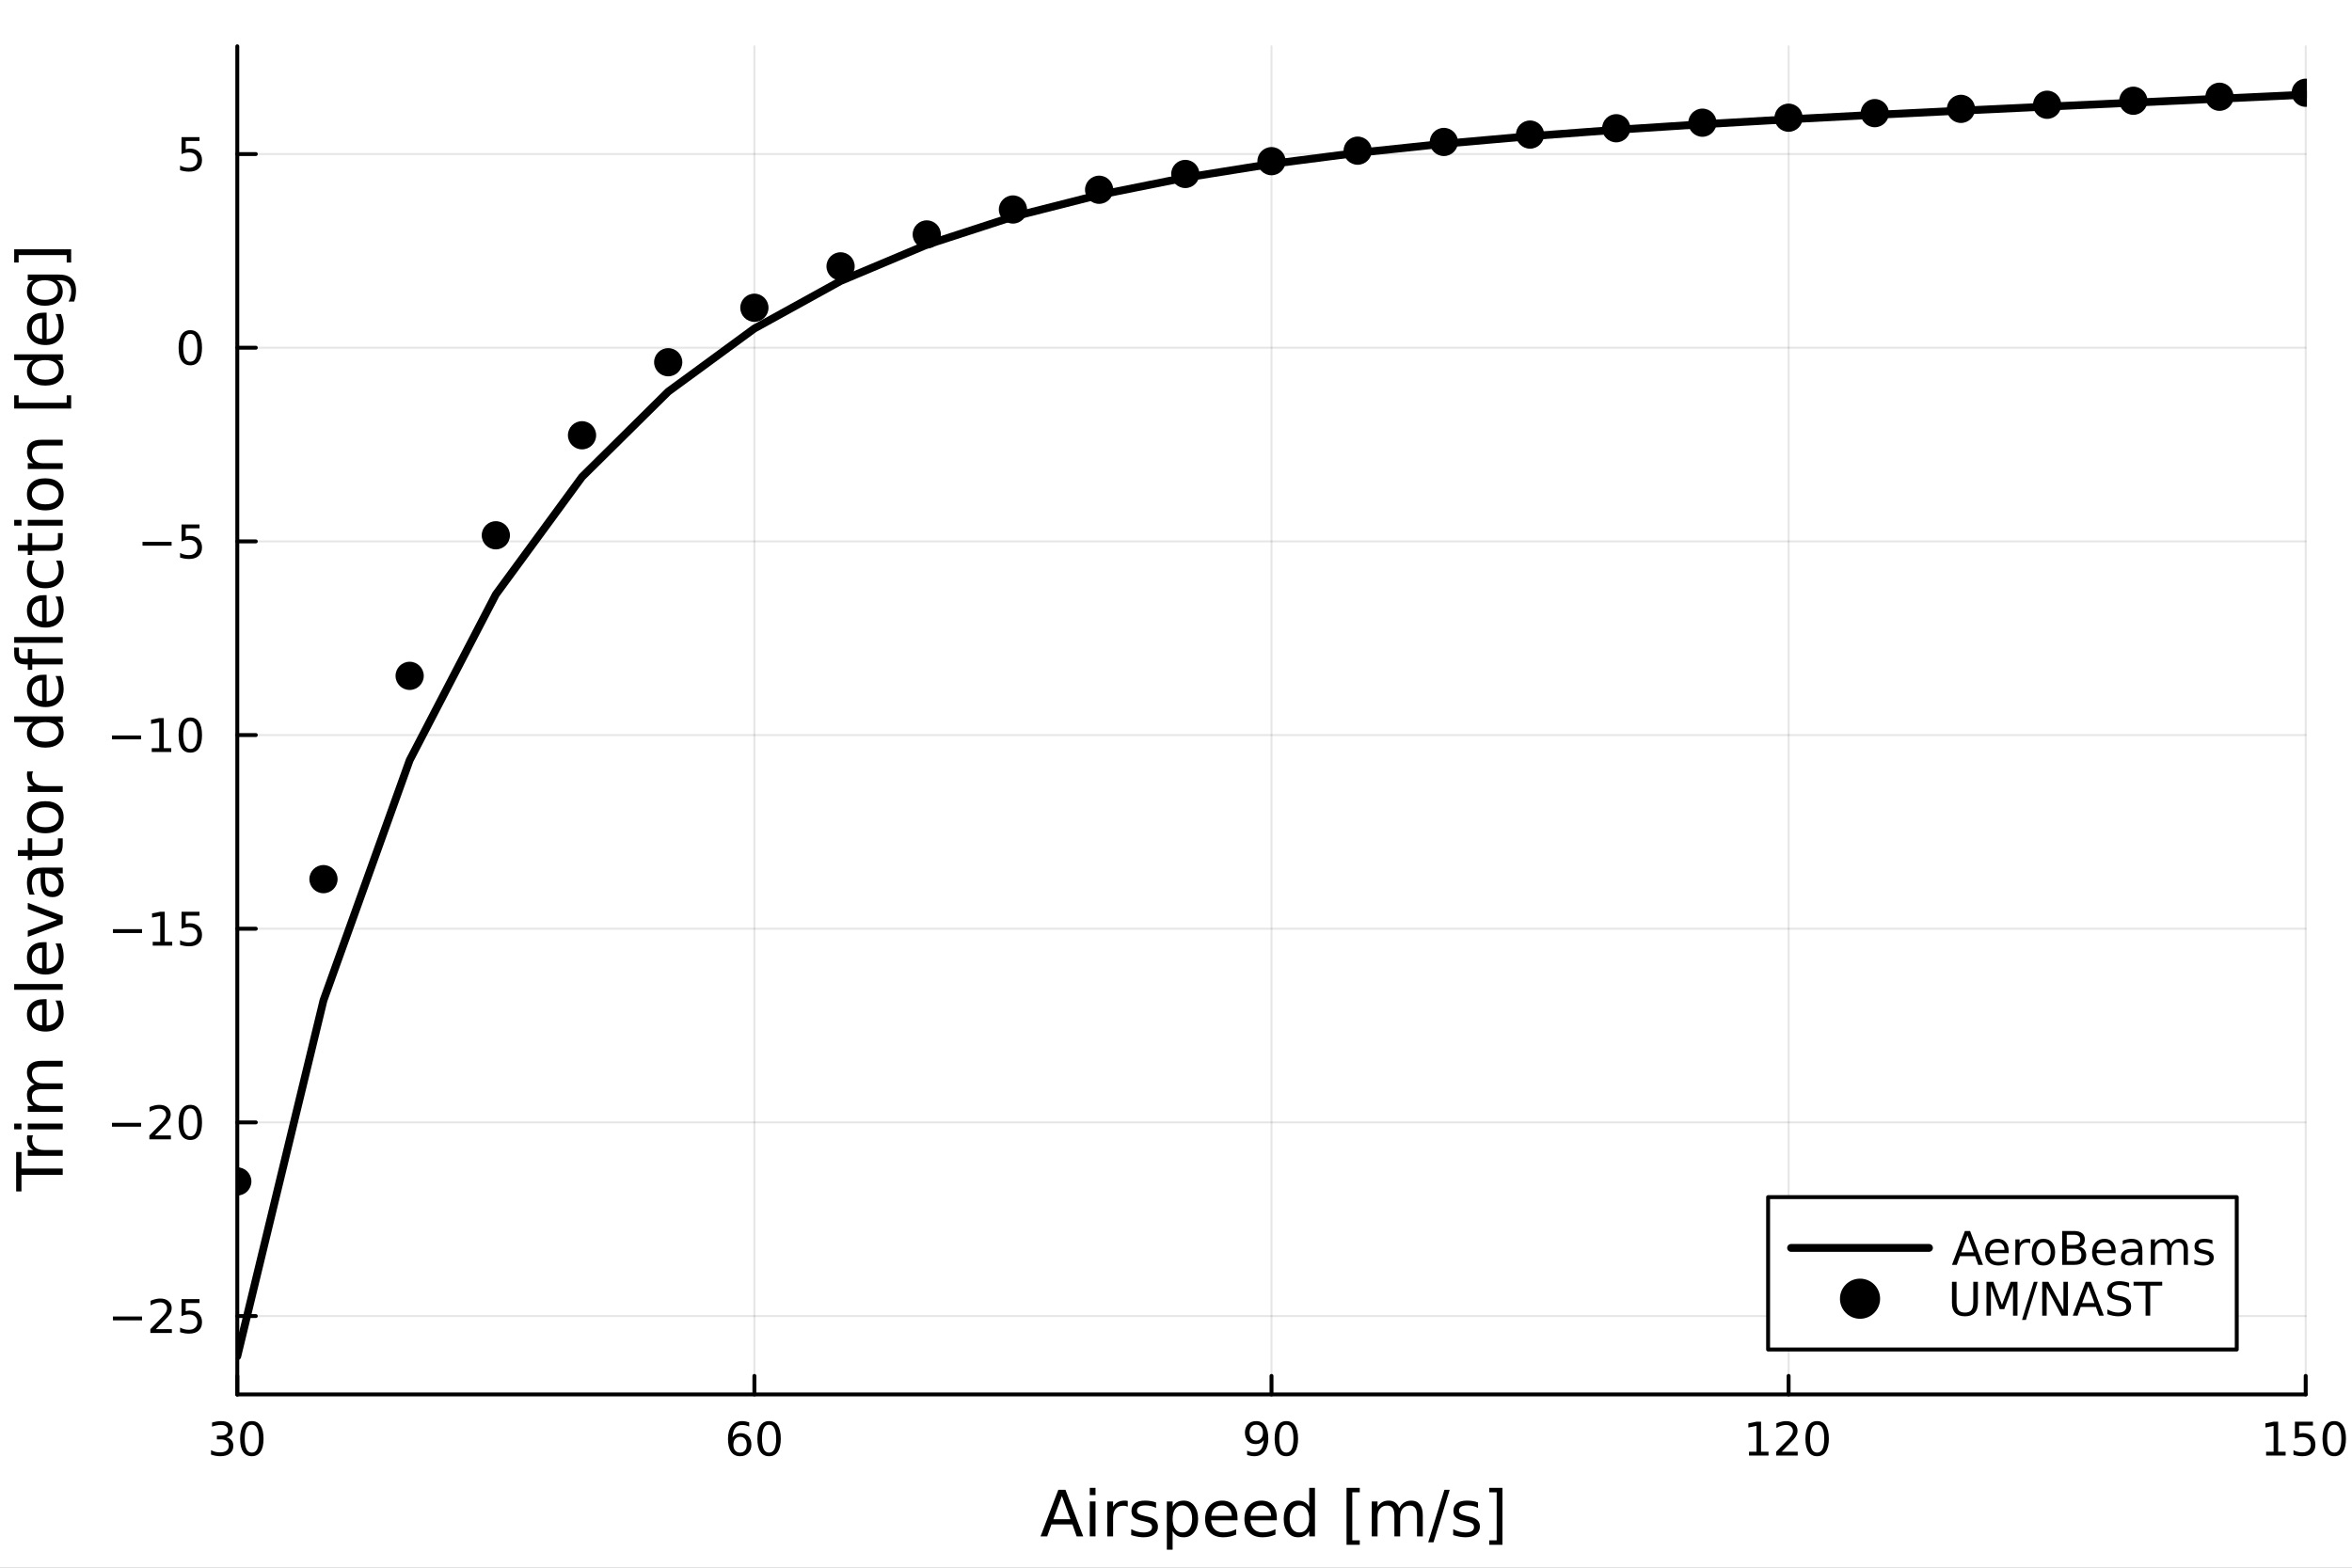 <?xml version="1.0" encoding="utf-8"?>
<svg xmlns="http://www.w3.org/2000/svg" xmlns:xlink="http://www.w3.org/1999/xlink" width="600" height="400" viewBox="0 0 2400 1600">
<rect x="0" y="0" width="2400" height="1600" fill="#808080" stroke="none"/>
<defs>
  <clipPath id="clip640">
    <rect x="0" y="0" width="2400" height="1600"/>
  </clipPath>
</defs>
<path clip-path="url(#clip640)" d="M0 1600 L2400 1600 L2400 0 L0 0  Z" fill="#ffffff" fill-rule="evenodd" fill-opacity="1"/>
<defs>
  <clipPath id="clip641">
    <rect x="480" y="0" width="1681" height="1600"/>
  </clipPath>
</defs>
<path clip-path="url(#clip640)" d="M242.135 1423.18 L2352.76 1423.18 L2352.76 47.244 L242.135 47.244  Z" fill="#ffffff" fill-rule="evenodd" fill-opacity="1"/>
<defs>
  <clipPath id="clip642">
    <rect x="242" y="47" width="2112" height="1377"/>
  </clipPath>
</defs>
<polyline clip-path="url(#clip642)" style="stroke:#000000; stroke-linecap:round; stroke-linejoin:round; stroke-width:2; stroke-opacity:0.1; fill:none" points="242.135,1423.18 242.135,47.244 "/>
<polyline clip-path="url(#clip642)" style="stroke:#000000; stroke-linecap:round; stroke-linejoin:round; stroke-width:2; stroke-opacity:0.1; fill:none" points="769.79,1423.18 769.79,47.244 "/>
<polyline clip-path="url(#clip642)" style="stroke:#000000; stroke-linecap:round; stroke-linejoin:round; stroke-width:2; stroke-opacity:0.1; fill:none" points="1297.45,1423.18 1297.45,47.244 "/>
<polyline clip-path="url(#clip642)" style="stroke:#000000; stroke-linecap:round; stroke-linejoin:round; stroke-width:2; stroke-opacity:0.1; fill:none" points="1825.1,1423.18 1825.1,47.244 "/>
<polyline clip-path="url(#clip642)" style="stroke:#000000; stroke-linecap:round; stroke-linejoin:round; stroke-width:2; stroke-opacity:0.1; fill:none" points="2352.76,1423.18 2352.76,47.244 "/>
<polyline clip-path="url(#clip642)" style="stroke:#000000; stroke-linecap:round; stroke-linejoin:round; stroke-width:2; stroke-opacity:0.1; fill:none" points="242.135,1343.18 2352.76,1343.18 "/>
<polyline clip-path="url(#clip642)" style="stroke:#000000; stroke-linecap:round; stroke-linejoin:round; stroke-width:2; stroke-opacity:0.1; fill:none" points="242.135,1145.52 2352.76,1145.52 "/>
<polyline clip-path="url(#clip642)" style="stroke:#000000; stroke-linecap:round; stroke-linejoin:round; stroke-width:2; stroke-opacity:0.1; fill:none" points="242.135,947.865 2352.76,947.865 "/>
<polyline clip-path="url(#clip642)" style="stroke:#000000; stroke-linecap:round; stroke-linejoin:round; stroke-width:2; stroke-opacity:0.1; fill:none" points="242.135,750.207 2352.76,750.207 "/>
<polyline clip-path="url(#clip642)" style="stroke:#000000; stroke-linecap:round; stroke-linejoin:round; stroke-width:2; stroke-opacity:0.1; fill:none" points="242.135,552.549 2352.76,552.549 "/>
<polyline clip-path="url(#clip642)" style="stroke:#000000; stroke-linecap:round; stroke-linejoin:round; stroke-width:2; stroke-opacity:0.1; fill:none" points="242.135,354.89 2352.76,354.89 "/>
<polyline clip-path="url(#clip642)" style="stroke:#000000; stroke-linecap:round; stroke-linejoin:round; stroke-width:2; stroke-opacity:0.1; fill:none" points="242.135,157.232 2352.76,157.232 "/>
<polyline clip-path="url(#clip640)" style="stroke:#000000; stroke-linecap:round; stroke-linejoin:round; stroke-width:4; stroke-opacity:1; fill:none" points="242.135,1423.18 2352.76,1423.18 "/>
<polyline clip-path="url(#clip640)" style="stroke:#000000; stroke-linecap:round; stroke-linejoin:round; stroke-width:4; stroke-opacity:1; fill:none" points="242.135,1423.18 242.135,1404.28 "/>
<polyline clip-path="url(#clip640)" style="stroke:#000000; stroke-linecap:round; stroke-linejoin:round; stroke-width:4; stroke-opacity:1; fill:none" points="769.79,1423.18 769.79,1404.28 "/>
<polyline clip-path="url(#clip640)" style="stroke:#000000; stroke-linecap:round; stroke-linejoin:round; stroke-width:4; stroke-opacity:1; fill:none" points="1297.45,1423.18 1297.45,1404.28 "/>
<polyline clip-path="url(#clip640)" style="stroke:#000000; stroke-linecap:round; stroke-linejoin:round; stroke-width:4; stroke-opacity:1; fill:none" points="1825.1,1423.18 1825.1,1404.28 "/>
<polyline clip-path="url(#clip640)" style="stroke:#000000; stroke-linecap:round; stroke-linejoin:round; stroke-width:4; stroke-opacity:1; fill:none" points="2352.76,1423.18 2352.76,1404.28 "/>
<path clip-path="url(#clip640)" d="M230.977 1466.95 Q234.334 1467.66 236.209 1469.93 Q238.107 1472.2 238.107 1475.53 Q238.107 1480.65 234.588 1483.45 Q231.07 1486.25 224.588 1486.25 Q222.413 1486.25 220.098 1485.81 Q217.806 1485.39 215.352 1484.54 L215.352 1480.02 Q217.297 1481.16 219.612 1481.74 Q221.926 1482.32 224.45 1482.32 Q228.848 1482.32 231.139 1480.58 Q233.454 1478.84 233.454 1475.53 Q233.454 1472.48 231.301 1470.77 Q229.172 1469.03 225.352 1469.03 L221.325 1469.03 L221.325 1465.19 L225.538 1465.19 Q228.987 1465.19 230.815 1463.82 Q232.644 1462.43 232.644 1459.84 Q232.644 1457.18 230.746 1455.77 Q228.871 1454.33 225.352 1454.33 Q223.431 1454.33 221.232 1454.75 Q219.033 1455.16 216.394 1456.04 L216.394 1451.88 Q219.056 1451.14 221.371 1450.77 Q223.709 1450.39 225.769 1450.39 Q231.093 1450.39 234.195 1452.83 Q237.297 1455.23 237.297 1459.35 Q237.297 1462.22 235.653 1464.21 Q234.01 1466.18 230.977 1466.95 Z" fill="#000000" fill-rule="nonzero" fill-opacity="1" /><path clip-path="url(#clip640)" d="M256.973 1454.1 Q253.361 1454.1 251.533 1457.66 Q249.727 1461.2 249.727 1468.33 Q249.727 1475.44 251.533 1479.01 Q253.361 1482.55 256.973 1482.55 Q260.607 1482.55 262.412 1479.01 Q264.241 1475.44 264.241 1468.33 Q264.241 1461.2 262.412 1457.66 Q260.607 1454.1 256.973 1454.1 M256.973 1450.39 Q262.783 1450.39 265.838 1455 Q268.917 1459.58 268.917 1468.33 Q268.917 1477.06 265.838 1481.67 Q262.783 1486.25 256.973 1486.25 Q251.162 1486.25 248.084 1481.67 Q245.028 1477.06 245.028 1468.33 Q245.028 1459.58 248.084 1455 Q251.162 1450.39 256.973 1450.39 Z" fill="#000000" fill-rule="nonzero" fill-opacity="1" /><path clip-path="url(#clip640)" d="M755.195 1466.44 Q752.047 1466.44 750.195 1468.59 Q748.366 1470.74 748.366 1474.49 Q748.366 1478.22 750.195 1480.39 Q752.047 1482.55 755.195 1482.55 Q758.343 1482.55 760.172 1480.39 Q762.024 1478.22 762.024 1474.49 Q762.024 1470.74 760.172 1468.59 Q758.343 1466.44 755.195 1466.44 M764.478 1451.78 L764.478 1456.04 Q762.718 1455.21 760.913 1454.77 Q759.13 1454.33 757.371 1454.33 Q752.741 1454.33 750.288 1457.45 Q747.857 1460.58 747.51 1466.9 Q748.876 1464.89 750.936 1463.82 Q752.996 1462.73 755.473 1462.73 Q760.681 1462.73 763.69 1465.9 Q766.723 1469.05 766.723 1474.49 Q766.723 1479.82 763.575 1483.03 Q760.427 1486.25 755.195 1486.25 Q749.2 1486.25 746.029 1481.67 Q742.857 1477.06 742.857 1468.33 Q742.857 1460.14 746.746 1455.28 Q750.635 1450.39 757.186 1450.39 Q758.945 1450.39 760.728 1450.74 Q762.533 1451.09 764.478 1451.78 Z" fill="#000000" fill-rule="nonzero" fill-opacity="1" /><path clip-path="url(#clip640)" d="M784.778 1454.1 Q781.167 1454.1 779.339 1457.66 Q777.533 1461.2 777.533 1468.33 Q777.533 1475.44 779.339 1479.01 Q781.167 1482.55 784.778 1482.55 Q788.413 1482.55 790.218 1479.01 Q792.047 1475.44 792.047 1468.33 Q792.047 1461.2 790.218 1457.66 Q788.413 1454.1 784.778 1454.1 M784.778 1450.39 Q790.588 1450.39 793.644 1455 Q796.723 1459.58 796.723 1468.33 Q796.723 1477.06 793.644 1481.67 Q790.588 1486.25 784.778 1486.25 Q778.968 1486.25 775.889 1481.67 Q772.834 1477.06 772.834 1468.33 Q772.834 1459.58 775.889 1455 Q778.968 1450.39 784.778 1450.39 Z" fill="#000000" fill-rule="nonzero" fill-opacity="1" /><path clip-path="url(#clip640)" d="M1272.57 1484.86 L1272.57 1480.6 Q1274.33 1481.44 1276.14 1481.88 Q1277.94 1482.32 1279.68 1482.32 Q1284.31 1482.32 1286.74 1479.21 Q1289.19 1476.09 1289.54 1469.75 Q1288.2 1471.74 1286.14 1472.8 Q1284.08 1473.87 1281.58 1473.87 Q1276.39 1473.87 1273.36 1470.74 Q1270.35 1467.59 1270.35 1462.15 Q1270.35 1456.83 1273.5 1453.61 Q1276.65 1450.39 1281.88 1450.39 Q1287.87 1450.39 1291.02 1455 Q1294.19 1459.58 1294.19 1468.33 Q1294.19 1476.51 1290.3 1481.39 Q1286.44 1486.25 1279.89 1486.25 Q1278.13 1486.25 1276.32 1485.9 Q1274.52 1485.56 1272.57 1484.86 M1281.88 1470.21 Q1285.03 1470.21 1286.86 1468.06 Q1288.71 1465.9 1288.71 1462.15 Q1288.71 1458.43 1286.86 1456.27 Q1285.03 1454.1 1281.88 1454.1 Q1278.73 1454.1 1276.88 1456.27 Q1275.05 1458.43 1275.05 1462.15 Q1275.05 1465.9 1276.88 1468.06 Q1278.73 1470.21 1281.88 1470.21 Z" fill="#000000" fill-rule="nonzero" fill-opacity="1" /><path clip-path="url(#clip640)" d="M1312.6 1454.1 Q1308.98 1454.1 1307.16 1457.66 Q1305.35 1461.2 1305.35 1468.33 Q1305.35 1475.44 1307.16 1479.01 Q1308.98 1482.55 1312.6 1482.55 Q1316.23 1482.55 1318.04 1479.01 Q1319.86 1475.44 1319.86 1468.33 Q1319.86 1461.2 1318.04 1457.66 Q1316.23 1454.1 1312.6 1454.1 M1312.6 1450.39 Q1318.41 1450.39 1321.46 1455 Q1324.54 1459.58 1324.54 1468.33 Q1324.54 1477.06 1321.46 1481.67 Q1318.41 1486.25 1312.6 1486.25 Q1306.79 1486.25 1303.71 1481.67 Q1300.65 1477.06 1300.65 1468.33 Q1300.65 1459.58 1303.71 1455 Q1306.79 1450.39 1312.6 1450.39 Z" fill="#000000" fill-rule="nonzero" fill-opacity="1" /><path clip-path="url(#clip640)" d="M1784.71 1481.64 L1792.35 1481.64 L1792.35 1455.28 L1784.04 1456.95 L1784.04 1452.69 L1792.3 1451.02 L1796.98 1451.02 L1796.98 1481.64 L1804.61 1481.64 L1804.61 1485.58 L1784.71 1485.58 L1784.71 1481.64 Z" fill="#000000" fill-rule="nonzero" fill-opacity="1" /><path clip-path="url(#clip640)" d="M1818.09 1481.64 L1834.41 1481.64 L1834.41 1485.58 L1812.46 1485.58 L1812.46 1481.64 Q1815.12 1478.89 1819.71 1474.26 Q1824.31 1469.61 1825.49 1468.27 Q1827.74 1465.74 1828.62 1464.01 Q1829.52 1462.25 1829.52 1460.56 Q1829.52 1457.8 1827.58 1456.07 Q1825.66 1454.33 1822.55 1454.33 Q1820.36 1454.33 1817.9 1455.09 Q1815.47 1455.86 1812.69 1457.41 L1812.69 1452.69 Q1815.52 1451.55 1817.97 1450.97 Q1820.42 1450.39 1822.46 1450.39 Q1827.83 1450.39 1831.03 1453.08 Q1834.22 1455.77 1834.22 1460.26 Q1834.22 1462.39 1833.41 1464.31 Q1832.62 1466.2 1830.52 1468.8 Q1829.94 1469.47 1826.84 1472.69 Q1823.73 1475.88 1818.09 1481.64 Z" fill="#000000" fill-rule="nonzero" fill-opacity="1" /><path clip-path="url(#clip640)" d="M1854.22 1454.1 Q1850.61 1454.1 1848.78 1457.66 Q1846.98 1461.2 1846.98 1468.33 Q1846.98 1475.44 1848.78 1479.01 Q1850.61 1482.55 1854.22 1482.55 Q1857.86 1482.55 1859.66 1479.01 Q1861.49 1475.44 1861.49 1468.33 Q1861.49 1461.2 1859.66 1457.66 Q1857.86 1454.1 1854.22 1454.1 M1854.22 1450.39 Q1860.03 1450.39 1863.09 1455 Q1866.17 1459.58 1866.17 1468.33 Q1866.17 1477.06 1863.09 1481.67 Q1860.03 1486.25 1854.22 1486.25 Q1848.41 1486.25 1845.33 1481.67 Q1842.28 1477.06 1842.28 1468.33 Q1842.28 1459.58 1845.33 1455 Q1848.41 1450.39 1854.22 1450.39 Z" fill="#000000" fill-rule="nonzero" fill-opacity="1" /><path clip-path="url(#clip640)" d="M2312.36 1481.64 L2320 1481.64 L2320 1455.28 L2311.69 1456.95 L2311.69 1452.69 L2319.96 1451.02 L2324.63 1451.02 L2324.63 1481.64 L2332.27 1481.64 L2332.27 1485.58 L2312.36 1485.58 L2312.36 1481.64 Z" fill="#000000" fill-rule="nonzero" fill-opacity="1" /><path clip-path="url(#clip640)" d="M2341.76 1451.02 L2360.12 1451.02 L2360.12 1454.96 L2346.04 1454.96 L2346.04 1463.43 Q2347.06 1463.08 2348.08 1462.92 Q2349.1 1462.73 2350.12 1462.73 Q2355.9 1462.73 2359.28 1465.9 Q2362.66 1469.08 2362.66 1474.49 Q2362.66 1480.07 2359.19 1483.17 Q2355.72 1486.25 2349.4 1486.25 Q2347.22 1486.25 2344.96 1485.88 Q2342.71 1485.51 2340.3 1484.77 L2340.3 1480.07 Q2342.39 1481.2 2344.61 1481.76 Q2346.83 1482.32 2349.31 1482.32 Q2353.31 1482.32 2355.65 1480.21 Q2357.99 1478.1 2357.99 1474.49 Q2357.99 1470.88 2355.65 1468.77 Q2353.31 1466.67 2349.31 1466.67 Q2347.43 1466.67 2345.56 1467.08 Q2343.71 1467.5 2341.76 1468.38 L2341.76 1451.02 Z" fill="#000000" fill-rule="nonzero" fill-opacity="1" /><path clip-path="url(#clip640)" d="M2381.88 1454.1 Q2378.27 1454.1 2376.44 1457.66 Q2374.63 1461.2 2374.63 1468.33 Q2374.63 1475.44 2376.44 1479.01 Q2378.27 1482.55 2381.88 1482.55 Q2385.51 1482.55 2387.32 1479.01 Q2389.14 1475.44 2389.14 1468.33 Q2389.14 1461.2 2387.32 1457.66 Q2385.51 1454.1 2381.88 1454.1 M2381.88 1450.39 Q2387.69 1450.39 2390.74 1455 Q2393.82 1459.58 2393.82 1468.33 Q2393.82 1477.06 2390.74 1481.67 Q2387.69 1486.25 2381.88 1486.25 Q2376.07 1486.25 2372.99 1481.67 Q2369.93 1477.06 2369.93 1468.33 Q2369.93 1459.58 2372.99 1455 Q2376.07 1450.39 2381.88 1450.39 Z" fill="#000000" fill-rule="nonzero" fill-opacity="1" /><path clip-path="url(#clip640)" d="M1083.56 1526.86 L1074.84 1550.51 L1092.31 1550.51 L1083.56 1526.86 M1079.93 1520.52 L1087.22 1520.52 L1105.33 1568.04 L1098.64 1568.04 L1094.32 1555.85 L1072.89 1555.85 L1068.57 1568.04 L1061.79 1568.04 L1079.93 1520.52 Z" fill="#000000" fill-rule="nonzero" fill-opacity="1" /><path clip-path="url(#clip640)" d="M1112.01 1532.4 L1117.87 1532.4 L1117.87 1568.04 L1112.01 1568.04 L1112.01 1532.4 M1112.01 1518.52 L1117.87 1518.52 L1117.87 1525.93 L1112.01 1525.93 L1112.01 1518.52 Z" fill="#000000" fill-rule="nonzero" fill-opacity="1" /><path clip-path="url(#clip640)" d="M1150.78 1537.87 Q1149.79 1537.3 1148.62 1537.04 Q1147.47 1536.76 1146.07 1536.76 Q1141.1 1536.76 1138.43 1540 Q1135.79 1543.22 1135.79 1549.27 L1135.79 1568.04 L1129.9 1568.04 L1129.9 1532.4 L1135.79 1532.4 L1135.79 1537.93 Q1137.63 1534.69 1140.59 1533.13 Q1143.55 1531.54 1147.79 1531.54 Q1148.39 1531.54 1149.12 1531.63 Q1149.86 1531.7 1150.75 1531.85 L1150.78 1537.87 Z" fill="#000000" fill-rule="nonzero" fill-opacity="1" /><path clip-path="url(#clip640)" d="M1179.65 1533.45 L1179.65 1538.98 Q1177.17 1537.71 1174.49 1537.07 Q1171.82 1536.44 1168.95 1536.44 Q1164.59 1536.44 1162.4 1537.77 Q1160.23 1539.11 1160.23 1541.79 Q1160.23 1543.82 1161.79 1545 Q1163.35 1546.15 1168.06 1547.2 L1170.07 1547.64 Q1176.31 1548.98 1178.92 1551.43 Q1181.56 1553.85 1181.56 1558.21 Q1181.56 1563.17 1177.61 1566.07 Q1173.7 1568.97 1166.82 1568.97 Q1163.96 1568.97 1160.84 1568.39 Q1157.75 1567.85 1154.31 1566.74 L1154.31 1560.69 Q1157.56 1562.38 1160.71 1563.24 Q1163.86 1564.07 1166.95 1564.07 Q1171.09 1564.07 1173.31 1562.66 Q1175.54 1561.23 1175.54 1558.65 Q1175.54 1556.27 1173.92 1554.99 Q1172.33 1553.72 1166.88 1552.54 L1164.85 1552.07 Q1159.4 1550.92 1156.99 1548.56 Q1154.57 1546.18 1154.57 1542.04 Q1154.57 1537.01 1158.13 1534.27 Q1161.7 1531.54 1168.25 1531.54 Q1171.5 1531.54 1174.36 1532.01 Q1177.23 1532.49 1179.65 1533.45 Z" fill="#000000" fill-rule="nonzero" fill-opacity="1" /><path clip-path="url(#clip640)" d="M1196.55 1562.7 L1196.55 1581.6 L1190.66 1581.6 L1190.66 1532.4 L1196.55 1532.4 L1196.55 1537.81 Q1198.39 1534.62 1201.2 1533.1 Q1204.03 1531.54 1207.94 1531.54 Q1214.44 1531.54 1218.48 1536.69 Q1222.55 1541.85 1222.55 1550.25 Q1222.55 1558.65 1218.48 1563.81 Q1214.44 1568.97 1207.94 1568.97 Q1204.03 1568.97 1201.2 1567.44 Q1198.39 1565.88 1196.55 1562.7 M1216.47 1550.25 Q1216.47 1543.79 1213.8 1540.13 Q1211.16 1536.44 1206.51 1536.44 Q1201.86 1536.44 1199.19 1540.13 Q1196.55 1543.79 1196.55 1550.25 Q1196.55 1556.71 1199.19 1560.4 Q1201.86 1564.07 1206.51 1564.07 Q1211.16 1564.07 1213.8 1560.4 Q1216.47 1556.71 1216.47 1550.25 Z" fill="#000000" fill-rule="nonzero" fill-opacity="1" /><path clip-path="url(#clip640)" d="M1262.75 1548.76 L1262.75 1551.62 L1235.83 1551.62 Q1236.21 1557.67 1239.45 1560.85 Q1242.73 1564 1248.56 1564 Q1251.93 1564 1255.08 1563.17 Q1258.26 1562.35 1261.38 1560.69 L1261.38 1566.23 Q1258.23 1567.57 1254.92 1568.27 Q1251.61 1568.97 1248.21 1568.97 Q1239.68 1568.97 1234.68 1564 Q1229.71 1559.04 1229.71 1550.57 Q1229.71 1541.82 1234.42 1536.69 Q1239.17 1531.54 1247.19 1531.54 Q1254.38 1531.54 1258.55 1536.18 Q1262.75 1540.8 1262.75 1548.76 M1256.9 1547.04 Q1256.83 1542.23 1254.19 1539.37 Q1251.58 1536.5 1247.25 1536.5 Q1242.35 1536.5 1239.39 1539.27 Q1236.46 1542.04 1236.02 1547.07 L1256.9 1547.04 Z" fill="#000000" fill-rule="nonzero" fill-opacity="1" /><path clip-path="url(#clip640)" d="M1302.86 1548.76 L1302.86 1551.62 L1275.93 1551.62 Q1276.31 1557.67 1279.56 1560.85 Q1282.84 1564 1288.66 1564 Q1292.03 1564 1295.19 1563.17 Q1298.37 1562.35 1301.49 1560.69 L1301.49 1566.23 Q1298.34 1567.57 1295.03 1568.27 Q1291.72 1568.97 1288.31 1568.97 Q1279.78 1568.97 1274.78 1564 Q1269.82 1559.04 1269.82 1550.57 Q1269.82 1541.82 1274.53 1536.69 Q1279.27 1531.54 1287.29 1531.54 Q1294.49 1531.54 1298.65 1536.18 Q1302.86 1540.8 1302.86 1548.76 M1297 1547.04 Q1296.94 1542.23 1294.29 1539.37 Q1291.68 1536.5 1287.36 1536.5 Q1282.45 1536.5 1279.49 1539.27 Q1276.57 1542.04 1276.12 1547.07 L1297 1547.04 Z" fill="#000000" fill-rule="nonzero" fill-opacity="1" /><path clip-path="url(#clip640)" d="M1335.93 1537.81 L1335.93 1518.52 L1341.78 1518.52 L1341.78 1568.04 L1335.93 1568.04 L1335.93 1562.7 Q1334.08 1565.88 1331.25 1567.44 Q1328.45 1568.97 1324.5 1568.97 Q1318.04 1568.97 1313.96 1563.81 Q1309.92 1558.65 1309.92 1550.25 Q1309.92 1541.85 1313.96 1536.69 Q1318.04 1531.54 1324.5 1531.54 Q1328.45 1531.54 1331.25 1533.1 Q1334.08 1534.62 1335.93 1537.81 M1315.97 1550.25 Q1315.97 1556.71 1318.61 1560.4 Q1321.28 1564.07 1325.93 1564.07 Q1330.58 1564.07 1333.25 1560.4 Q1335.93 1556.71 1335.93 1550.25 Q1335.93 1543.79 1333.25 1540.13 Q1330.58 1536.44 1325.93 1536.44 Q1321.28 1536.44 1318.61 1540.13 Q1315.97 1543.79 1315.97 1550.25 Z" fill="#000000" fill-rule="nonzero" fill-opacity="1" /><path clip-path="url(#clip640)" d="M1374.02 1518.52 L1387.52 1518.52 L1387.52 1523.07 L1379.88 1523.07 L1379.88 1572.09 L1387.52 1572.09 L1387.52 1576.64 L1374.02 1576.64 L1374.02 1518.52 Z" fill="#000000" fill-rule="nonzero" fill-opacity="1" /><path clip-path="url(#clip640)" d="M1427.75 1539.24 Q1429.95 1535.29 1433 1533.41 Q1436.06 1531.54 1440.2 1531.54 Q1445.77 1531.54 1448.79 1535.45 Q1451.81 1539.33 1451.81 1546.53 L1451.81 1568.04 L1445.93 1568.04 L1445.93 1546.72 Q1445.93 1541.59 1444.11 1539.11 Q1442.3 1536.63 1438.57 1536.63 Q1434.02 1536.63 1431.38 1539.65 Q1428.74 1542.68 1428.74 1547.9 L1428.74 1568.04 L1422.85 1568.04 L1422.85 1546.72 Q1422.85 1541.56 1421.04 1539.11 Q1419.22 1536.63 1415.43 1536.63 Q1410.95 1536.63 1408.3 1539.68 Q1405.66 1542.71 1405.66 1547.9 L1405.66 1568.04 L1399.77 1568.04 L1399.77 1532.4 L1405.66 1532.4 L1405.66 1537.93 Q1407.67 1534.66 1410.47 1533.1 Q1413.27 1531.54 1417.12 1531.54 Q1421 1531.54 1423.71 1533.51 Q1426.45 1535.48 1427.75 1539.24 Z" fill="#000000" fill-rule="nonzero" fill-opacity="1" /><path clip-path="url(#clip640)" d="M1473.9 1520.52 L1479.31 1520.52 L1462.76 1574.09 L1457.35 1574.09 L1473.9 1520.52 Z" fill="#000000" fill-rule="nonzero" fill-opacity="1" /><path clip-path="url(#clip640)" d="M1508.18 1533.45 L1508.18 1538.98 Q1505.7 1537.71 1503.03 1537.07 Q1500.35 1536.44 1497.49 1536.44 Q1493.13 1536.44 1490.93 1537.77 Q1488.77 1539.11 1488.77 1541.79 Q1488.77 1543.82 1490.33 1545 Q1491.89 1546.15 1496.6 1547.2 L1498.6 1547.64 Q1504.84 1548.98 1507.45 1551.43 Q1510.09 1553.85 1510.09 1558.21 Q1510.09 1563.17 1506.14 1566.07 Q1502.23 1568.97 1495.36 1568.97 Q1492.49 1568.97 1489.37 1568.39 Q1486.28 1567.85 1482.85 1566.74 L1482.85 1560.69 Q1486.09 1562.38 1489.24 1563.24 Q1492.4 1564.07 1495.48 1564.07 Q1499.62 1564.07 1501.85 1562.66 Q1504.08 1561.23 1504.08 1558.65 Q1504.08 1556.27 1502.45 1554.99 Q1500.86 1553.72 1495.42 1552.54 L1493.38 1552.07 Q1487.94 1550.92 1485.52 1548.56 Q1483.1 1546.18 1483.1 1542.04 Q1483.1 1537.01 1486.67 1534.27 Q1490.23 1531.54 1496.79 1531.54 Q1500.03 1531.54 1502.9 1532.01 Q1505.76 1532.49 1508.18 1533.45 Z" fill="#000000" fill-rule="nonzero" fill-opacity="1" /><path clip-path="url(#clip640)" d="M1533.1 1518.52 L1533.1 1576.64 L1519.61 1576.64 L1519.61 1572.09 L1527.22 1572.09 L1527.22 1523.07 L1519.61 1523.07 L1519.61 1518.52 L1533.1 1518.52 Z" fill="#000000" fill-rule="nonzero" fill-opacity="1" /><polyline clip-path="url(#clip640)" style="stroke:#000000; stroke-linecap:round; stroke-linejoin:round; stroke-width:4; stroke-opacity:1; fill:none" points="242.135,1423.18 242.135,47.244 "/>
<polyline clip-path="url(#clip640)" style="stroke:#000000; stroke-linecap:round; stroke-linejoin:round; stroke-width:4; stroke-opacity:1; fill:none" points="242.135,1343.18 261.032,1343.18 "/>
<polyline clip-path="url(#clip640)" style="stroke:#000000; stroke-linecap:round; stroke-linejoin:round; stroke-width:4; stroke-opacity:1; fill:none" points="242.135,1145.52 261.032,1145.52 "/>
<polyline clip-path="url(#clip640)" style="stroke:#000000; stroke-linecap:round; stroke-linejoin:round; stroke-width:4; stroke-opacity:1; fill:none" points="242.135,947.865 261.032,947.865 "/>
<polyline clip-path="url(#clip640)" style="stroke:#000000; stroke-linecap:round; stroke-linejoin:round; stroke-width:4; stroke-opacity:1; fill:none" points="242.135,750.207 261.032,750.207 "/>
<polyline clip-path="url(#clip640)" style="stroke:#000000; stroke-linecap:round; stroke-linejoin:round; stroke-width:4; stroke-opacity:1; fill:none" points="242.135,552.549 261.032,552.549 "/>
<polyline clip-path="url(#clip640)" style="stroke:#000000; stroke-linecap:round; stroke-linejoin:round; stroke-width:4; stroke-opacity:1; fill:none" points="242.135,354.89 261.032,354.89 "/>
<polyline clip-path="url(#clip640)" style="stroke:#000000; stroke-linecap:round; stroke-linejoin:round; stroke-width:4; stroke-opacity:1; fill:none" points="242.135,157.232 261.032,157.232 "/>
<path clip-path="url(#clip640)" d="M115.256 1343.63 L144.931 1343.63 L144.931 1347.57 L115.256 1347.57 L115.256 1343.63 Z" fill="#000000" fill-rule="nonzero" fill-opacity="1" /><path clip-path="url(#clip640)" d="M159.052 1356.53 L175.371 1356.53 L175.371 1360.46 L153.427 1360.46 L153.427 1356.53 Q156.089 1353.77 160.672 1349.14 Q165.278 1344.49 166.459 1343.15 Q168.704 1340.62 169.584 1338.89 Q170.487 1337.13 170.487 1335.44 Q170.487 1332.68 168.542 1330.95 Q166.621 1329.21 163.519 1329.21 Q161.32 1329.21 158.866 1329.98 Q156.436 1330.74 153.658 1332.29 L153.658 1327.57 Q156.482 1326.43 158.936 1325.86 Q161.39 1325.28 163.427 1325.28 Q168.797 1325.28 171.991 1327.96 Q175.186 1330.65 175.186 1335.14 Q175.186 1337.27 174.376 1339.19 Q173.589 1341.09 171.482 1343.68 Q170.903 1344.35 167.802 1347.57 Q164.7 1350.76 159.052 1356.53 Z" fill="#000000" fill-rule="nonzero" fill-opacity="1" /><path clip-path="url(#clip640)" d="M185.232 1325.9 L203.588 1325.9 L203.588 1329.84 L189.514 1329.84 L189.514 1338.31 Q190.533 1337.96 191.551 1337.8 Q192.57 1337.61 193.588 1337.61 Q199.375 1337.61 202.755 1340.79 Q206.135 1343.96 206.135 1349.37 Q206.135 1354.95 202.662 1358.05 Q199.19 1361.13 192.871 1361.13 Q190.695 1361.13 188.426 1360.76 Q186.181 1360.39 183.774 1359.65 L183.774 1354.95 Q185.857 1356.09 188.079 1356.64 Q190.301 1357.2 192.778 1357.2 Q196.783 1357.2 199.121 1355.09 Q201.459 1352.98 201.459 1349.37 Q201.459 1345.76 199.121 1343.66 Q196.783 1341.55 192.778 1341.55 Q190.903 1341.55 189.028 1341.97 Q187.176 1342.38 185.232 1343.26 L185.232 1325.9 Z" fill="#000000" fill-rule="nonzero" fill-opacity="1" /><path clip-path="url(#clip640)" d="M114.26 1145.97 L143.936 1145.97 L143.936 1149.91 L114.26 1149.91 L114.26 1145.97 Z" fill="#000000" fill-rule="nonzero" fill-opacity="1" /><path clip-path="url(#clip640)" d="M158.056 1158.87 L174.376 1158.87 L174.376 1162.8 L152.431 1162.8 L152.431 1158.87 Q155.093 1156.11 159.677 1151.48 Q164.283 1146.83 165.464 1145.49 Q167.709 1142.97 168.589 1141.23 Q169.491 1139.47 169.491 1137.78 Q169.491 1135.03 167.547 1133.29 Q165.626 1131.55 162.524 1131.55 Q160.325 1131.55 157.871 1132.32 Q155.44 1133.08 152.663 1134.63 L152.663 1129.91 Q155.487 1128.78 157.94 1128.2 Q160.394 1127.62 162.431 1127.62 Q167.802 1127.62 170.996 1130.3 Q174.19 1132.99 174.19 1137.48 Q174.19 1139.61 173.38 1141.53 Q172.593 1143.43 170.487 1146.02 Q169.908 1146.69 166.806 1149.91 Q163.704 1153.1 158.056 1158.87 Z" fill="#000000" fill-rule="nonzero" fill-opacity="1" /><path clip-path="url(#clip640)" d="M194.19 1131.32 Q190.579 1131.32 188.75 1134.89 Q186.945 1138.43 186.945 1145.56 Q186.945 1152.66 188.75 1156.23 Q190.579 1159.77 194.19 1159.77 Q197.825 1159.77 199.63 1156.23 Q201.459 1152.66 201.459 1145.56 Q201.459 1138.43 199.63 1134.89 Q197.825 1131.32 194.19 1131.32 M194.19 1127.62 Q200 1127.62 203.056 1132.22 Q206.135 1136.81 206.135 1145.56 Q206.135 1154.28 203.056 1158.89 Q200 1163.47 194.19 1163.47 Q188.38 1163.47 185.301 1158.89 Q182.246 1154.28 182.246 1145.56 Q182.246 1136.81 185.301 1132.22 Q188.38 1127.62 194.19 1127.62 Z" fill="#000000" fill-rule="nonzero" fill-opacity="1" /><path clip-path="url(#clip640)" d="M115.256 948.316 L144.931 948.316 L144.931 952.252 L115.256 952.252 L115.256 948.316 Z" fill="#000000" fill-rule="nonzero" fill-opacity="1" /><path clip-path="url(#clip640)" d="M155.834 961.21 L163.473 961.21 L163.473 934.844 L155.163 936.511 L155.163 932.252 L163.427 930.585 L168.102 930.585 L168.102 961.21 L175.741 961.21 L175.741 965.145 L155.834 965.145 L155.834 961.21 Z" fill="#000000" fill-rule="nonzero" fill-opacity="1" /><path clip-path="url(#clip640)" d="M185.232 930.585 L203.588 930.585 L203.588 934.52 L189.514 934.52 L189.514 942.992 Q190.533 942.645 191.551 942.483 Q192.57 942.298 193.588 942.298 Q199.375 942.298 202.755 945.469 Q206.135 948.641 206.135 954.057 Q206.135 959.636 202.662 962.738 Q199.19 965.816 192.871 965.816 Q190.695 965.816 188.426 965.446 Q186.181 965.076 183.774 964.335 L183.774 959.636 Q185.857 960.77 188.079 961.326 Q190.301 961.881 192.778 961.881 Q196.783 961.881 199.121 959.775 Q201.459 957.668 201.459 954.057 Q201.459 950.446 199.121 948.34 Q196.783 946.233 192.778 946.233 Q190.903 946.233 189.028 946.65 Q187.176 947.066 185.232 947.946 L185.232 930.585 Z" fill="#000000" fill-rule="nonzero" fill-opacity="1" /><path clip-path="url(#clip640)" d="M114.26 750.658 L143.936 750.658 L143.936 754.593 L114.26 754.593 L114.26 750.658 Z" fill="#000000" fill-rule="nonzero" fill-opacity="1" /><path clip-path="url(#clip640)" d="M154.839 763.552 L162.477 763.552 L162.477 737.186 L154.167 738.853 L154.167 734.593 L162.431 732.927 L167.107 732.927 L167.107 763.552 L174.746 763.552 L174.746 767.487 L154.839 767.487 L154.839 763.552 Z" fill="#000000" fill-rule="nonzero" fill-opacity="1" /><path clip-path="url(#clip640)" d="M194.19 736.006 Q190.579 736.006 188.75 739.57 Q186.945 743.112 186.945 750.242 Q186.945 757.348 188.75 760.913 Q190.579 764.454 194.19 764.454 Q197.825 764.454 199.63 760.913 Q201.459 757.348 201.459 750.242 Q201.459 743.112 199.63 739.57 Q197.825 736.006 194.19 736.006 M194.19 732.302 Q200 732.302 203.056 736.908 Q206.135 741.492 206.135 750.242 Q206.135 758.968 203.056 763.575 Q200 768.158 194.19 768.158 Q188.38 768.158 185.301 763.575 Q182.246 758.968 182.246 750.242 Q182.246 741.492 185.301 736.908 Q188.38 732.302 194.19 732.302 Z" fill="#000000" fill-rule="nonzero" fill-opacity="1" /><path clip-path="url(#clip640)" d="M145.417 553 L175.093 553 L175.093 556.935 L145.417 556.935 L145.417 553 Z" fill="#000000" fill-rule="nonzero" fill-opacity="1" /><path clip-path="url(#clip640)" d="M185.232 535.269 L203.588 535.269 L203.588 539.204 L189.514 539.204 L189.514 547.676 Q190.533 547.329 191.551 547.167 Q192.57 546.981 193.588 546.981 Q199.375 546.981 202.755 550.153 Q206.135 553.324 206.135 558.741 Q206.135 564.319 202.662 567.421 Q199.19 570.5 192.871 570.5 Q190.695 570.5 188.426 570.129 Q186.181 569.759 183.774 569.018 L183.774 564.319 Q185.857 565.454 188.079 566.009 Q190.301 566.565 192.778 566.565 Q196.783 566.565 199.121 564.458 Q201.459 562.352 201.459 558.741 Q201.459 555.13 199.121 553.023 Q196.783 550.917 192.778 550.917 Q190.903 550.917 189.028 551.333 Q187.176 551.75 185.232 552.63 L185.232 535.269 Z" fill="#000000" fill-rule="nonzero" fill-opacity="1" /><path clip-path="url(#clip640)" d="M194.19 340.689 Q190.579 340.689 188.75 344.254 Q186.945 347.795 186.945 354.925 Q186.945 362.031 188.75 365.596 Q190.579 369.138 194.19 369.138 Q197.825 369.138 199.63 365.596 Q201.459 362.031 201.459 354.925 Q201.459 347.795 199.63 344.254 Q197.825 340.689 194.19 340.689 M194.19 336.985 Q200 336.985 203.056 341.592 Q206.135 346.175 206.135 354.925 Q206.135 363.652 203.056 368.258 Q200 372.842 194.19 372.842 Q188.38 372.842 185.301 368.258 Q182.246 363.652 182.246 354.925 Q182.246 346.175 185.301 341.592 Q188.38 336.985 194.19 336.985 Z" fill="#000000" fill-rule="nonzero" fill-opacity="1" /><path clip-path="url(#clip640)" d="M185.232 139.952 L203.588 139.952 L203.588 143.887 L189.514 143.887 L189.514 152.359 Q190.533 152.012 191.551 151.85 Q192.57 151.665 193.588 151.665 Q199.375 151.665 202.755 154.836 Q206.135 158.007 206.135 163.424 Q206.135 169.003 202.662 172.105 Q199.19 175.183 192.871 175.183 Q190.695 175.183 188.426 174.813 Q186.181 174.443 183.774 173.702 L183.774 169.003 Q185.857 170.137 188.079 170.693 Q190.301 171.248 192.778 171.248 Q196.783 171.248 199.121 169.142 Q201.459 167.035 201.459 163.424 Q201.459 159.813 199.121 157.707 Q196.783 155.6 192.778 155.6 Q190.903 155.6 189.028 156.017 Q187.176 156.433 185.232 157.313 L185.232 139.952 Z" fill="#000000" fill-rule="nonzero" fill-opacity="1" /><path clip-path="url(#clip640)" d="M16.484 1215.98 L16.484 1175.78 L21.895 1175.78 L21.895 1192.65 L64.004 1192.65 L64.004 1199.11 L21.895 1199.11 L21.895 1215.98 L16.484 1215.98 Z" fill="#000000" fill-rule="nonzero" fill-opacity="1" /><path clip-path="url(#clip640)" d="M33.831 1158.75 Q33.258 1159.74 33.003 1160.92 Q32.717 1162.06 32.717 1163.46 Q32.717 1168.43 35.963 1171.1 Q39.178 1173.75 45.225 1173.75 L64.004 1173.75 L64.004 1179.63 L28.356 1179.63 L28.356 1173.75 L33.894 1173.75 Q30.648 1171.9 29.088 1168.94 Q27.497 1165.98 27.497 1161.75 Q27.497 1161.14 27.592 1160.41 Q27.656 1159.68 27.815 1158.79 L33.831 1158.75 Z" fill="#000000" fill-rule="nonzero" fill-opacity="1" /><path clip-path="url(#clip640)" d="M28.356 1152.61 L28.356 1146.75 L64.004 1146.75 L64.004 1152.61 L28.356 1152.61 M14.479 1152.61 L14.479 1146.75 L21.895 1146.75 L21.895 1152.61 L14.479 1152.61 Z" fill="#000000" fill-rule="nonzero" fill-opacity="1" /><path clip-path="url(#clip640)" d="M35.199 1106.75 Q31.253 1104.55 29.375 1101.49 Q27.497 1098.44 27.497 1094.3 Q27.497 1088.73 31.412 1085.71 Q35.295 1082.68 42.488 1082.68 L64.004 1082.68 L64.004 1088.57 L42.679 1088.57 Q37.555 1088.57 35.072 1090.39 Q32.589 1092.2 32.589 1095.92 Q32.589 1100.48 35.613 1103.12 Q38.637 1105.76 43.857 1105.76 L64.004 1105.76 L64.004 1111.65 L42.679 1111.65 Q37.523 1111.65 35.072 1113.46 Q32.589 1115.28 32.589 1119.06 Q32.589 1123.55 35.645 1126.19 Q38.669 1128.84 43.857 1128.84 L64.004 1128.84 L64.004 1134.72 L28.356 1134.72 L28.356 1128.84 L33.894 1128.84 Q30.616 1126.83 29.056 1124.03 Q27.497 1121.23 27.497 1117.38 Q27.497 1113.49 29.47 1110.79 Q31.444 1108.05 35.199 1106.75 Z" fill="#000000" fill-rule="nonzero" fill-opacity="1" /><path clip-path="url(#clip640)" d="M44.716 1019.79 L47.581 1019.79 L47.581 1046.72 Q53.628 1046.34 56.811 1043.09 Q59.962 1039.81 59.962 1033.99 Q59.962 1030.61 59.134 1027.46 Q58.307 1024.28 56.652 1021.16 L62.19 1021.16 Q63.527 1024.31 64.227 1027.62 Q64.927 1030.93 64.927 1034.34 Q64.927 1042.87 59.962 1047.86 Q54.997 1052.83 46.53 1052.83 Q37.777 1052.83 32.653 1048.12 Q27.497 1043.38 27.497 1035.36 Q27.497 1028.16 32.144 1023.99 Q36.759 1019.79 44.716 1019.79 M42.997 1025.65 Q38.191 1025.71 35.327 1028.35 Q32.462 1030.96 32.462 1035.29 Q32.462 1040.19 35.231 1043.15 Q38 1046.08 43.029 1046.53 L42.997 1025.65 Z" fill="#000000" fill-rule="nonzero" fill-opacity="1" /><path clip-path="url(#clip640)" d="M14.479 1010.18 L14.479 1004.32 L64.004 1004.32 L64.004 1010.18 L14.479 1010.18 Z" fill="#000000" fill-rule="nonzero" fill-opacity="1" /><path clip-path="url(#clip640)" d="M44.716 961.576 L47.581 961.576 L47.581 988.503 Q53.628 988.121 56.811 984.875 Q59.962 981.597 59.962 975.772 Q59.962 972.398 59.134 969.247 Q58.307 966.064 56.652 962.945 L62.19 962.945 Q63.527 966.096 64.227 969.406 Q64.927 972.716 64.927 976.122 Q64.927 984.652 59.962 989.649 Q54.997 994.615 46.53 994.615 Q37.777 994.615 32.653 989.904 Q27.497 985.161 27.497 977.141 Q27.497 969.947 32.144 965.778 Q36.759 961.576 44.716 961.576 M42.997 967.433 Q38.191 967.497 35.327 970.138 Q32.462 972.748 32.462 977.077 Q32.462 981.979 35.231 984.939 Q38 987.867 43.029 988.312 L42.997 967.433 Z" fill="#000000" fill-rule="nonzero" fill-opacity="1" /><path clip-path="url(#clip640)" d="M28.356 956.166 L28.356 949.959 L58.275 938.819 L28.356 927.679 L28.356 921.473 L64.004 934.841 L64.004 942.798 L28.356 956.166 Z" fill="#000000" fill-rule="nonzero" fill-opacity="1" /><path clip-path="url(#clip640)" d="M46.085 897.187 Q46.085 904.285 47.708 907.022 Q49.331 909.76 53.246 909.76 Q56.365 909.76 58.211 907.723 Q60.026 905.654 60.026 902.121 Q60.026 897.251 56.588 894.323 Q53.119 891.363 47.39 891.363 L46.085 891.363 L46.085 897.187 M43.666 885.506 L64.004 885.506 L64.004 891.363 L58.593 891.363 Q61.84 893.368 63.399 896.36 Q64.927 899.352 64.927 903.68 Q64.927 909.155 61.872 912.401 Q58.784 915.616 53.628 915.616 Q47.612 915.616 44.557 911.606 Q41.501 907.563 41.501 899.575 L41.501 891.363 L40.928 891.363 Q36.886 891.363 34.69 894.036 Q32.462 896.678 32.462 901.484 Q32.462 904.54 33.194 907.436 Q33.926 910.333 35.39 913.006 L29.98 913.006 Q28.738 909.791 28.133 906.768 Q27.497 903.744 27.497 900.879 Q27.497 893.145 31.507 889.326 Q35.518 885.506 43.666 885.506 Z" fill="#000000" fill-rule="nonzero" fill-opacity="1" /><path clip-path="url(#clip640)" d="M18.235 867.65 L28.356 867.65 L28.356 855.587 L32.908 855.587 L32.908 867.65 L52.259 867.65 Q56.62 867.65 57.861 866.473 Q59.103 865.263 59.103 861.603 L59.103 855.587 L64.004 855.587 L64.004 861.603 Q64.004 868.383 61.49 870.961 Q58.943 873.539 52.259 873.539 L32.908 873.539 L32.908 877.836 L28.356 877.836 L28.356 873.539 L18.235 873.539 L18.235 867.65 Z" fill="#000000" fill-rule="nonzero" fill-opacity="1" /><path clip-path="url(#clip640)" d="M32.462 834.071 Q32.462 838.782 36.154 841.519 Q39.815 844.257 46.212 844.257 Q52.609 844.257 56.302 841.551 Q59.962 838.814 59.962 834.071 Q59.962 829.393 56.27 826.655 Q52.578 823.918 46.212 823.918 Q39.878 823.918 36.186 826.655 Q32.462 829.393 32.462 834.071 M27.497 834.071 Q27.497 826.433 32.462 822.072 Q37.427 817.712 46.212 817.712 Q54.965 817.712 59.962 822.072 Q64.927 826.433 64.927 834.071 Q64.927 841.742 59.962 846.103 Q54.965 850.431 46.212 850.431 Q37.427 850.431 32.462 846.103 Q27.497 841.742 27.497 834.071 Z" fill="#000000" fill-rule="nonzero" fill-opacity="1" /><path clip-path="url(#clip640)" d="M33.831 787.347 Q33.258 788.334 33.003 789.511 Q32.717 790.657 32.717 792.058 Q32.717 797.023 35.963 799.697 Q39.178 802.338 45.225 802.338 L64.004 802.338 L64.004 808.227 L28.356 808.227 L28.356 802.338 L33.894 802.338 Q30.648 800.492 29.088 797.532 Q27.497 794.572 27.497 790.339 Q27.497 789.734 27.592 789.002 Q27.656 788.27 27.815 787.379 L33.831 787.347 Z" fill="#000000" fill-rule="nonzero" fill-opacity="1" /><path clip-path="url(#clip640)" d="M33.767 737.026 L14.479 737.026 L14.479 731.17 L64.004 731.17 L64.004 737.026 L58.657 737.026 Q61.84 738.872 63.399 741.705 Q64.927 744.506 64.927 748.453 Q64.927 754.914 59.771 758.988 Q54.615 763.03 46.212 763.03 Q37.809 763.03 32.653 758.988 Q27.497 754.914 27.497 748.453 Q27.497 744.506 29.056 741.705 Q30.584 738.872 33.767 737.026 M46.212 756.983 Q52.673 756.983 56.365 754.341 Q60.026 751.667 60.026 747.02 Q60.026 742.373 56.365 739.7 Q52.673 737.026 46.212 737.026 Q39.751 737.026 36.09 739.7 Q32.398 742.373 32.398 747.02 Q32.398 751.667 36.09 754.341 Q39.751 756.983 46.212 756.983 Z" fill="#000000" fill-rule="nonzero" fill-opacity="1" /><path clip-path="url(#clip640)" d="M44.716 688.615 L47.581 688.615 L47.581 715.542 Q53.628 715.16 56.811 711.913 Q59.962 708.635 59.962 702.811 Q59.962 699.437 59.134 696.286 Q58.307 693.103 56.652 689.984 L62.19 689.984 Q63.527 693.135 64.227 696.445 Q64.927 699.755 64.927 703.161 Q64.927 711.691 59.962 716.688 Q54.997 721.653 46.53 721.653 Q37.777 721.653 32.653 716.942 Q27.497 712.2 27.497 704.179 Q27.497 696.986 32.144 692.816 Q36.759 688.615 44.716 688.615 M42.997 694.471 Q38.191 694.535 35.327 697.177 Q32.462 699.787 32.462 704.115 Q32.462 709.017 35.231 711.977 Q38 714.905 43.029 715.351 L42.997 694.471 Z" fill="#000000" fill-rule="nonzero" fill-opacity="1" /><path clip-path="url(#clip640)" d="M14.479 660.956 L19.349 660.956 L19.349 666.558 Q19.349 669.709 20.622 670.95 Q21.895 672.16 25.205 672.16 L28.356 672.16 L28.356 662.516 L32.908 662.516 L32.908 672.16 L64.004 672.16 L64.004 678.048 L32.908 678.048 L32.908 683.65 L28.356 683.65 L28.356 678.048 L25.874 678.048 Q19.922 678.048 17.216 675.279 Q14.479 672.51 14.479 666.494 L14.479 660.956 Z" fill="#000000" fill-rule="nonzero" fill-opacity="1" /><path clip-path="url(#clip640)" d="M14.479 656.054 L14.479 650.198 L64.004 650.198 L64.004 656.054 L14.479 656.054 Z" fill="#000000" fill-rule="nonzero" fill-opacity="1" /><path clip-path="url(#clip640)" d="M44.716 607.452 L47.581 607.452 L47.581 634.379 Q53.628 633.997 56.811 630.751 Q59.962 627.472 59.962 621.648 Q59.962 618.274 59.134 615.123 Q58.307 611.94 56.652 608.821 L62.19 608.821 Q63.527 611.972 64.227 615.282 Q64.927 618.592 64.927 621.998 Q64.927 630.528 59.962 635.525 Q54.997 640.49 46.53 640.49 Q37.777 640.49 32.653 635.78 Q27.497 631.037 27.497 623.016 Q27.497 615.823 32.144 611.654 Q36.759 607.452 44.716 607.452 M42.997 613.309 Q38.191 613.372 35.327 616.014 Q32.462 618.624 32.462 622.953 Q32.462 627.854 35.231 630.814 Q38 633.743 43.029 634.188 L42.997 613.309 Z" fill="#000000" fill-rule="nonzero" fill-opacity="1" /><path clip-path="url(#clip640)" d="M29.725 572.186 L35.199 572.186 Q33.831 574.669 33.162 577.183 Q32.462 579.666 32.462 582.212 Q32.462 587.91 36.09 591.061 Q39.687 594.212 46.212 594.212 Q52.737 594.212 56.365 591.061 Q59.962 587.91 59.962 582.212 Q59.962 579.666 59.294 577.183 Q58.593 574.669 57.225 572.186 L62.636 572.186 Q63.781 574.637 64.354 577.279 Q64.927 579.889 64.927 582.849 Q64.927 590.901 59.866 595.644 Q54.806 600.386 46.212 600.386 Q37.491 600.386 32.494 595.612 Q27.497 590.806 27.497 582.467 Q27.497 579.761 28.07 577.183 Q28.611 574.605 29.725 572.186 Z" fill="#000000" fill-rule="nonzero" fill-opacity="1" /><path clip-path="url(#clip640)" d="M18.235 556.208 L28.356 556.208 L28.356 544.145 L32.908 544.145 L32.908 556.208 L52.259 556.208 Q56.62 556.208 57.861 555.031 Q59.103 553.821 59.103 550.161 L59.103 544.145 L64.004 544.145 L64.004 550.161 Q64.004 556.94 61.49 559.518 Q58.943 562.097 52.259 562.097 L32.908 562.097 L32.908 566.393 L28.356 566.393 L28.356 562.097 L18.235 562.097 L18.235 556.208 Z" fill="#000000" fill-rule="nonzero" fill-opacity="1" /><path clip-path="url(#clip640)" d="M28.356 536.443 L28.356 530.586 L64.004 530.586 L64.004 536.443 L28.356 536.443 M14.479 536.443 L14.479 530.586 L21.895 530.586 L21.895 536.443 L14.479 536.443 Z" fill="#000000" fill-rule="nonzero" fill-opacity="1" /><path clip-path="url(#clip640)" d="M32.462 504.519 Q32.462 509.229 36.154 511.967 Q39.815 514.704 46.212 514.704 Q52.609 514.704 56.302 511.998 Q59.962 509.261 59.962 504.519 Q59.962 499.84 56.27 497.103 Q52.578 494.365 46.212 494.365 Q39.878 494.365 36.186 497.103 Q32.462 499.84 32.462 504.519 M27.497 504.519 Q27.497 496.88 32.462 492.519 Q37.427 488.159 46.212 488.159 Q54.965 488.159 59.962 492.519 Q64.927 496.88 64.927 504.519 Q64.927 512.189 59.962 516.55 Q54.965 520.879 46.212 520.879 Q37.427 520.879 32.462 516.55 Q27.497 512.189 27.497 504.519 Z" fill="#000000" fill-rule="nonzero" fill-opacity="1" /><path clip-path="url(#clip640)" d="M42.488 448.819 L64.004 448.819 L64.004 454.675 L42.679 454.675 Q37.618 454.675 35.104 456.649 Q32.589 458.622 32.589 462.569 Q32.589 467.311 35.613 470.048 Q38.637 472.786 43.857 472.786 L64.004 472.786 L64.004 478.674 L28.356 478.674 L28.356 472.786 L33.894 472.786 Q30.68 470.685 29.088 467.852 Q27.497 464.988 27.497 461.264 Q27.497 455.121 31.316 451.97 Q35.104 448.819 42.488 448.819 Z" fill="#000000" fill-rule="nonzero" fill-opacity="1" /><path clip-path="url(#clip640)" d="M14.479 416.958 L14.479 403.463 L19.03 403.463 L19.03 411.102 L68.046 411.102 L68.046 403.463 L72.598 403.463 L72.598 416.958 L14.479 416.958 Z" fill="#000000" fill-rule="nonzero" fill-opacity="1" /><path clip-path="url(#clip640)" d="M33.767 367.529 L14.479 367.529 L14.479 361.672 L64.004 361.672 L64.004 367.529 L58.657 367.529 Q61.84 369.375 63.399 372.208 Q64.927 375.008 64.927 378.955 Q64.927 385.416 59.771 389.49 Q54.615 393.533 46.212 393.533 Q37.809 393.533 32.653 389.49 Q27.497 385.416 27.497 378.955 Q27.497 375.008 29.056 372.208 Q30.584 369.375 33.767 367.529 M46.212 387.485 Q52.673 387.485 56.365 384.843 Q60.026 382.17 60.026 377.523 Q60.026 372.876 56.365 370.202 Q52.673 367.529 46.212 367.529 Q39.751 367.529 36.09 370.202 Q32.398 372.876 32.398 377.523 Q32.398 382.17 36.09 384.843 Q39.751 387.485 46.212 387.485 Z" fill="#000000" fill-rule="nonzero" fill-opacity="1" /><path clip-path="url(#clip640)" d="M44.716 319.118 L47.581 319.118 L47.581 346.044 Q53.628 345.663 56.811 342.416 Q59.962 339.138 59.962 333.313 Q59.962 329.939 59.134 326.788 Q58.307 323.605 56.652 320.486 L62.19 320.486 Q63.527 323.637 64.227 326.947 Q64.927 330.258 64.927 333.663 Q64.927 342.193 59.962 347.19 Q54.997 352.156 46.53 352.156 Q37.777 352.156 32.653 347.445 Q27.497 342.702 27.497 334.682 Q27.497 327.488 32.144 323.319 Q36.759 319.118 44.716 319.118 M42.997 324.974 Q38.191 325.038 35.327 327.679 Q32.462 330.289 32.462 334.618 Q32.462 339.52 35.231 342.48 Q38 345.408 43.029 345.854 L42.997 324.974 Z" fill="#000000" fill-rule="nonzero" fill-opacity="1" /><path clip-path="url(#clip640)" d="M45.766 286.048 Q39.401 286.048 35.9 288.689 Q32.398 291.299 32.398 296.042 Q32.398 300.752 35.9 303.394 Q39.401 306.004 45.766 306.004 Q52.1 306.004 55.601 303.394 Q59.103 300.752 59.103 296.042 Q59.103 291.299 55.601 288.689 Q52.1 286.048 45.766 286.048 M59.58 280.191 Q68.683 280.191 73.107 284.233 Q77.563 288.276 77.563 296.615 Q77.563 299.702 77.086 302.439 Q76.64 305.177 75.685 307.755 L69.988 307.755 Q71.388 305.177 72.057 302.662 Q72.725 300.148 72.725 297.538 Q72.725 291.777 69.701 288.912 Q66.71 286.048 60.63 286.048 L57.734 286.048 Q60.885 287.862 62.445 290.695 Q64.004 293.527 64.004 297.474 Q64.004 304.031 59.007 308.041 Q54.01 312.052 45.766 312.052 Q37.491 312.052 32.494 308.041 Q27.497 304.031 27.497 297.474 Q27.497 293.527 29.056 290.695 Q30.616 287.862 33.767 286.048 L28.356 286.048 L28.356 280.191 L59.58 280.191 Z" fill="#000000" fill-rule="nonzero" fill-opacity="1" /><path clip-path="url(#clip640)" d="M14.479 254.442 L72.598 254.442 L72.598 267.937 L68.046 267.937 L68.046 260.33 L19.03 260.33 L19.03 267.937 L14.479 267.937 L14.479 254.442 Z" fill="#000000" fill-rule="nonzero" fill-opacity="1" /><polyline clip-path="url(#clip642)" style="stroke:#000000; stroke-linecap:round; stroke-linejoin:round; stroke-width:8; stroke-opacity:1; fill:none" points="242.135,1384.24 330.077,1021.04 418.02,775.906 505.962,606.685 593.905,486.747 681.847,399.712 769.79,335.284 857.733,286.79 945.675,249.787 1033.62,221.214 1121.56,198.909 1209.5,181.315 1297.45,167.287 1385.39,155.966 1473.33,146.703 1561.27,139 1649.22,132.471 1737.16,126.812 1825.1,121.786 1913.04,117.204 2000.99,112.916 2088.93,108.8 2176.87,104.76 2264.81,100.718 2352.76,96.61 "/>
<circle clip-path="url(#clip642)" cx="242.135" cy="1205.77" r="14.4" fill="#000000" fill-rule="evenodd" fill-opacity="1" stroke="none"/>
<circle clip-path="url(#clip642)" cx="330.077" cy="897.265" r="14.4" fill="#000000" fill-rule="evenodd" fill-opacity="1" stroke="none"/>
<circle clip-path="url(#clip642)" cx="418.02" cy="689.775" r="14.4" fill="#000000" fill-rule="evenodd" fill-opacity="1" stroke="none"/>
<circle clip-path="url(#clip642)" cx="505.962" cy="546.334" r="14.4" fill="#000000" fill-rule="evenodd" fill-opacity="1" stroke="none"/>
<circle clip-path="url(#clip642)" cx="593.905" cy="444.244" r="14.4" fill="#000000" fill-rule="evenodd" fill-opacity="1" stroke="none"/>
<circle clip-path="url(#clip642)" cx="681.847" cy="369.702" r="14.4" fill="#000000" fill-rule="evenodd" fill-opacity="1" stroke="none"/>
<circle clip-path="url(#clip642)" cx="769.79" cy="314.094" r="14.4" fill="#000000" fill-rule="evenodd" fill-opacity="1" stroke="none"/>
<circle clip-path="url(#clip642)" cx="857.733" cy="271.854" r="14.4" fill="#000000" fill-rule="evenodd" fill-opacity="1" stroke="none"/>
<circle clip-path="url(#clip642)" cx="945.675" cy="239.276" r="14.4" fill="#000000" fill-rule="evenodd" fill-opacity="1" stroke="none"/>
<circle clip-path="url(#clip642)" cx="1033.62" cy="213.814" r="14.4" fill="#000000" fill-rule="evenodd" fill-opacity="1" stroke="none"/>
<circle clip-path="url(#clip642)" cx="1121.56" cy="193.668" r="14.4" fill="#000000" fill-rule="evenodd" fill-opacity="1" stroke="none"/>
<circle clip-path="url(#clip642)" cx="1209.5" cy="177.547" r="14.4" fill="#000000" fill-rule="evenodd" fill-opacity="1" stroke="none"/>
<circle clip-path="url(#clip642)" cx="1297.45" cy="164.49" r="14.4" fill="#000000" fill-rule="evenodd" fill-opacity="1" stroke="none"/>
<circle clip-path="url(#clip642)" cx="1385.39" cy="153.785" r="14.4" fill="#000000" fill-rule="evenodd" fill-opacity="1" stroke="none"/>
<circle clip-path="url(#clip642)" cx="1473.33" cy="144.882" r="14.4" fill="#000000" fill-rule="evenodd" fill-opacity="1" stroke="none"/>
<circle clip-path="url(#clip642)" cx="1561.27" cy="137.363" r="14.4" fill="#000000" fill-rule="evenodd" fill-opacity="1" stroke="none"/>
<circle clip-path="url(#clip642)" cx="1649.22" cy="130.896" r="14.4" fill="#000000" fill-rule="evenodd" fill-opacity="1" stroke="none"/>
<circle clip-path="url(#clip642)" cx="1737.16" cy="125.223" r="14.4" fill="#000000" fill-rule="evenodd" fill-opacity="1" stroke="none"/>
<circle clip-path="url(#clip642)" cx="1825.1" cy="120.135" r="14.4" fill="#000000" fill-rule="evenodd" fill-opacity="1" stroke="none"/>
<circle clip-path="url(#clip642)" cx="1913.04" cy="115.475" r="14.4" fill="#000000" fill-rule="evenodd" fill-opacity="1" stroke="none"/>
<circle clip-path="url(#clip642)" cx="2000.99" cy="111.102" r="14.4" fill="#000000" fill-rule="evenodd" fill-opacity="1" stroke="none"/>
<circle clip-path="url(#clip642)" cx="2088.93" cy="106.916" r="14.4" fill="#000000" fill-rule="evenodd" fill-opacity="1" stroke="none"/>
<circle clip-path="url(#clip642)" cx="2176.87" cy="102.825" r="14.4" fill="#000000" fill-rule="evenodd" fill-opacity="1" stroke="none"/>
<circle clip-path="url(#clip642)" cx="2264.81" cy="98.757" r="14.4" fill="#000000" fill-rule="evenodd" fill-opacity="1" stroke="none"/>
<circle clip-path="url(#clip642)" cx="2352.76" cy="94.657" r="14.4" fill="#000000" fill-rule="evenodd" fill-opacity="1" stroke="none"/>
<path clip-path="url(#clip640)" d="M1804.19 1377.32 L2282.4 1377.32 L2282.4 1221.8 L1804.19 1221.8  Z" fill="#ffffff" fill-rule="evenodd" fill-opacity="1"/>
<polyline clip-path="url(#clip640)" style="stroke:#000000; stroke-linecap:round; stroke-linejoin:round; stroke-width:4; stroke-opacity:1; fill:none" points="1804.19,1377.32 2282.4,1377.32 2282.4,1221.8 1804.19,1221.8 1804.19,1377.32 "/>
<polyline clip-path="url(#clip640)" style="stroke:#000000; stroke-linecap:round; stroke-linejoin:round; stroke-width:8; stroke-opacity:1; fill:none" points="1827.64,1273.64 1968.35,1273.64 "/>
<path clip-path="url(#clip640)" d="M2007.63 1260.96 L2001.29 1278.16 L2014 1278.16 L2007.63 1260.96 M2004.99 1256.36 L2010.29 1256.36 L2023.47 1290.92 L2018.6 1290.92 L2015.46 1282.05 L1999.88 1282.05 L1996.73 1290.92 L1991.8 1290.92 L2004.99 1256.36 Z" fill="#000000" fill-rule="nonzero" fill-opacity="1" /><path clip-path="url(#clip640)" d="M2049.67 1276.89 L2049.67 1278.97 L2030.09 1278.97 Q2030.36 1283.37 2032.72 1285.68 Q2035.11 1287.98 2039.35 1287.98 Q2041.8 1287.98 2044.09 1287.37 Q2046.41 1286.77 2048.67 1285.57 L2048.67 1289.6 Q2046.38 1290.57 2043.97 1291.08 Q2041.57 1291.59 2039.09 1291.59 Q2032.89 1291.59 2029.25 1287.98 Q2025.64 1284.36 2025.64 1278.21 Q2025.64 1271.84 2029.07 1268.11 Q2032.52 1264.36 2038.35 1264.36 Q2043.58 1264.36 2046.61 1267.74 Q2049.67 1271.1 2049.67 1276.89 M2045.41 1275.64 Q2045.36 1272.14 2043.44 1270.06 Q2041.54 1267.98 2038.4 1267.98 Q2034.83 1267.98 2032.68 1269.99 Q2030.55 1272 2030.22 1275.66 L2045.41 1275.64 Z" fill="#000000" fill-rule="nonzero" fill-opacity="1" /><path clip-path="url(#clip640)" d="M2071.68 1268.97 Q2070.97 1268.55 2070.11 1268.37 Q2069.28 1268.16 2068.26 1268.16 Q2064.65 1268.16 2062.7 1270.52 Q2060.78 1272.86 2060.78 1277.26 L2060.78 1290.92 L2056.5 1290.92 L2056.5 1264.99 L2060.78 1264.99 L2060.78 1269.02 Q2062.12 1266.66 2064.28 1265.52 Q2066.43 1264.36 2069.51 1264.36 Q2069.95 1264.36 2070.48 1264.43 Q2071.01 1264.48 2071.66 1264.6 L2071.68 1268.97 Z" fill="#000000" fill-rule="nonzero" fill-opacity="1" /><path clip-path="url(#clip640)" d="M2085.16 1267.98 Q2081.73 1267.98 2079.74 1270.66 Q2077.75 1273.32 2077.75 1277.98 Q2077.75 1282.63 2079.72 1285.31 Q2081.71 1287.98 2085.16 1287.98 Q2088.56 1287.98 2090.55 1285.29 Q2092.54 1282.61 2092.54 1277.98 Q2092.54 1273.37 2090.55 1270.68 Q2088.56 1267.98 2085.16 1267.98 M2085.16 1264.36 Q2090.71 1264.36 2093.88 1267.98 Q2097.05 1271.59 2097.05 1277.98 Q2097.05 1284.34 2093.88 1287.98 Q2090.71 1291.59 2085.16 1291.59 Q2079.58 1291.59 2076.41 1287.98 Q2073.26 1284.34 2073.26 1277.98 Q2073.26 1271.59 2076.41 1267.98 Q2079.58 1264.36 2085.16 1264.36 Z" fill="#000000" fill-rule="nonzero" fill-opacity="1" /><path clip-path="url(#clip640)" d="M2108.97 1274.41 L2108.97 1287.07 L2116.47 1287.07 Q2120.25 1287.07 2122.05 1285.52 Q2123.88 1283.95 2123.88 1280.73 Q2123.88 1277.49 2122.05 1275.96 Q2120.25 1274.41 2116.47 1274.41 L2108.97 1274.41 M2108.97 1260.2 L2108.97 1270.61 L2115.9 1270.61 Q2119.32 1270.61 2120.99 1269.34 Q2122.68 1268.05 2122.68 1265.41 Q2122.68 1262.79 2120.99 1261.49 Q2119.32 1260.2 2115.9 1260.2 L2108.97 1260.2 M2104.3 1256.36 L2116.24 1256.36 Q2121.59 1256.36 2124.48 1258.58 Q2127.38 1260.8 2127.38 1264.9 Q2127.38 1268.07 2125.9 1269.94 Q2124.41 1271.82 2121.54 1272.28 Q2124.99 1273.02 2126.89 1275.38 Q2128.81 1277.72 2128.81 1281.24 Q2128.81 1285.87 2125.66 1288.39 Q2122.52 1290.92 2116.71 1290.92 L2104.3 1290.92 L2104.3 1256.36 Z" fill="#000000" fill-rule="nonzero" fill-opacity="1" /><path clip-path="url(#clip640)" d="M2158.81 1276.89 L2158.81 1278.97 L2139.23 1278.97 Q2139.51 1283.37 2141.87 1285.68 Q2144.25 1287.98 2148.49 1287.98 Q2150.94 1287.98 2153.23 1287.37 Q2155.55 1286.77 2157.82 1285.57 L2157.82 1289.6 Q2155.53 1290.57 2153.12 1291.08 Q2150.71 1291.59 2148.23 1291.59 Q2142.03 1291.59 2138.4 1287.98 Q2134.78 1284.36 2134.78 1278.21 Q2134.78 1271.84 2138.21 1268.11 Q2141.66 1264.36 2147.49 1264.36 Q2152.72 1264.36 2155.76 1267.74 Q2158.81 1271.1 2158.81 1276.89 M2154.55 1275.64 Q2154.51 1272.14 2152.59 1270.06 Q2150.69 1267.98 2147.54 1267.98 Q2143.97 1267.98 2141.82 1269.99 Q2139.69 1272 2139.37 1275.66 L2154.55 1275.64 Z" fill="#000000" fill-rule="nonzero" fill-opacity="1" /><path clip-path="url(#clip640)" d="M2177.59 1277.88 Q2172.42 1277.88 2170.43 1279.06 Q2168.44 1280.24 2168.44 1283.09 Q2168.44 1285.36 2169.92 1286.7 Q2171.43 1288.02 2174 1288.02 Q2177.54 1288.02 2179.67 1285.52 Q2181.82 1283 2181.82 1278.83 L2181.82 1277.88 L2177.59 1277.88 M2186.08 1276.12 L2186.08 1290.92 L2181.82 1290.92 L2181.82 1286.98 Q2180.36 1289.34 2178.19 1290.48 Q2176.01 1291.59 2172.86 1291.59 Q2168.88 1291.59 2166.52 1289.36 Q2164.18 1287.12 2164.18 1283.37 Q2164.18 1278.99 2167.1 1276.77 Q2170.04 1274.55 2175.85 1274.55 L2181.82 1274.55 L2181.82 1274.13 Q2181.82 1271.19 2179.88 1269.6 Q2177.96 1267.98 2174.46 1267.98 Q2172.24 1267.98 2170.13 1268.51 Q2168.03 1269.04 2166.08 1270.11 L2166.08 1266.17 Q2168.42 1265.27 2170.62 1264.83 Q2172.82 1264.36 2174.9 1264.36 Q2180.53 1264.36 2183.3 1267.28 Q2186.08 1270.2 2186.08 1276.12 Z" fill="#000000" fill-rule="nonzero" fill-opacity="1" /><path clip-path="url(#clip640)" d="M2215.04 1269.97 Q2216.64 1267.1 2218.86 1265.73 Q2221.08 1264.36 2224.09 1264.36 Q2228.14 1264.36 2230.34 1267.21 Q2232.54 1270.04 2232.54 1275.27 L2232.54 1290.92 L2228.26 1290.92 L2228.26 1275.41 Q2228.26 1271.68 2226.94 1269.87 Q2225.62 1268.07 2222.91 1268.07 Q2219.6 1268.07 2217.68 1270.27 Q2215.76 1272.47 2215.76 1276.26 L2215.76 1290.92 L2211.47 1290.92 L2211.47 1275.41 Q2211.47 1271.66 2210.15 1269.87 Q2208.84 1268.07 2206.08 1268.07 Q2202.82 1268.07 2200.9 1270.29 Q2198.97 1272.49 2198.97 1276.26 L2198.97 1290.92 L2194.69 1290.92 L2194.69 1264.99 L2198.97 1264.99 L2198.97 1269.02 Q2200.43 1266.63 2202.47 1265.5 Q2204.51 1264.36 2207.31 1264.36 Q2210.13 1264.36 2212.1 1265.8 Q2214.09 1267.23 2215.04 1269.97 Z" fill="#000000" fill-rule="nonzero" fill-opacity="1" /><path clip-path="url(#clip640)" d="M2257.56 1265.75 L2257.56 1269.78 Q2255.76 1268.86 2253.81 1268.39 Q2251.87 1267.93 2249.78 1267.93 Q2246.61 1267.93 2245.02 1268.9 Q2243.44 1269.87 2243.44 1271.82 Q2243.44 1273.3 2244.58 1274.16 Q2245.71 1274.99 2249.14 1275.75 L2250.59 1276.08 Q2255.13 1277.05 2257.03 1278.83 Q2258.95 1280.59 2258.95 1283.76 Q2258.95 1287.37 2256.08 1289.48 Q2253.23 1291.59 2248.23 1291.59 Q2246.15 1291.59 2243.88 1291.17 Q2241.64 1290.78 2239.14 1289.97 L2239.14 1285.57 Q2241.5 1286.79 2243.79 1287.42 Q2246.08 1288.02 2248.33 1288.02 Q2251.33 1288.02 2252.96 1287 Q2254.58 1285.96 2254.58 1284.09 Q2254.58 1282.35 2253.39 1281.42 Q2252.24 1280.5 2248.28 1279.64 L2246.8 1279.3 Q2242.84 1278.46 2241.08 1276.75 Q2239.32 1275.01 2239.32 1272 Q2239.32 1268.35 2241.91 1266.36 Q2244.51 1264.36 2249.27 1264.36 Q2251.64 1264.36 2253.72 1264.71 Q2255.8 1265.06 2257.56 1265.75 Z" fill="#000000" fill-rule="nonzero" fill-opacity="1" /><circle clip-path="url(#clip640)" cx="1897.99" cy="1325.48" r="20.48" fill="#000000" fill-rule="evenodd" fill-opacity="1" stroke="none"/>
<path clip-path="url(#clip640)" d="M1991.8 1308.2 L1996.5 1308.2 L1996.5 1329.19 Q1996.5 1334.75 1998.51 1337.2 Q2000.53 1339.63 2005.04 1339.63 Q2009.53 1339.63 2011.54 1337.2 Q2013.56 1334.75 2013.56 1329.19 L2013.56 1308.2 L2018.26 1308.2 L2018.26 1329.77 Q2018.26 1336.53 2014.9 1339.98 Q2011.57 1343.43 2005.04 1343.43 Q1998.49 1343.43 1995.13 1339.98 Q1991.8 1336.53 1991.8 1329.77 L1991.8 1308.2 Z" fill="#000000" fill-rule="nonzero" fill-opacity="1" /><path clip-path="url(#clip640)" d="M2027.03 1308.2 L2034 1308.2 L2042.82 1331.71 L2051.68 1308.2 L2058.65 1308.2 L2058.65 1342.76 L2054.09 1342.76 L2054.09 1312.41 L2045.18 1336.11 L2040.48 1336.11 L2031.57 1312.41 L2031.57 1342.76 L2027.03 1342.76 L2027.03 1308.2 Z" fill="#000000" fill-rule="nonzero" fill-opacity="1" /><path clip-path="url(#clip640)" d="M2075.32 1308.2 L2079.25 1308.2 L2067.22 1347.15 L2063.28 1347.15 L2075.32 1308.2 Z" fill="#000000" fill-rule="nonzero" fill-opacity="1" /><path clip-path="url(#clip640)" d="M2083.91 1308.2 L2090.2 1308.2 L2105.53 1337.11 L2105.53 1308.2 L2110.06 1308.2 L2110.06 1342.76 L2103.77 1342.76 L2088.44 1313.84 L2088.44 1342.76 L2083.91 1342.76 L2083.91 1308.2 Z" fill="#000000" fill-rule="nonzero" fill-opacity="1" /><path clip-path="url(#clip640)" d="M2130.92 1312.8 L2124.58 1330 L2137.28 1330 L2130.92 1312.8 M2128.28 1308.2 L2133.58 1308.2 L2146.75 1342.76 L2141.89 1342.76 L2138.74 1333.89 L2123.16 1333.89 L2120.02 1342.76 L2115.09 1342.76 L2128.28 1308.2 Z" fill="#000000" fill-rule="nonzero" fill-opacity="1" /><path clip-path="url(#clip640)" d="M2172.52 1309.33 L2172.52 1313.89 Q2169.85 1312.62 2167.49 1311.99 Q2165.13 1311.37 2162.93 1311.37 Q2159.11 1311.37 2157.03 1312.85 Q2154.97 1314.33 2154.97 1317.06 Q2154.97 1319.35 2156.34 1320.53 Q2157.72 1321.69 2161.57 1322.41 L2164.39 1322.99 Q2169.62 1323.98 2172.1 1326.51 Q2174.6 1329.01 2174.6 1333.22 Q2174.6 1338.24 2171.22 1340.83 Q2167.86 1343.43 2161.36 1343.43 Q2158.9 1343.43 2156.13 1342.87 Q2153.37 1342.32 2150.41 1341.23 L2150.41 1336.41 Q2153.26 1338.01 2155.99 1338.82 Q2158.72 1339.63 2161.36 1339.63 Q2165.36 1339.63 2167.54 1338.06 Q2169.71 1336.48 2169.71 1333.57 Q2169.71 1331.02 2168.14 1329.58 Q2166.59 1328.15 2163.03 1327.43 L2160.18 1326.88 Q2154.95 1325.83 2152.61 1323.61 Q2150.27 1321.39 2150.27 1317.43 Q2150.27 1312.85 2153.49 1310.21 Q2156.73 1307.57 2162.4 1307.57 Q2164.83 1307.57 2167.35 1308.01 Q2169.88 1308.45 2172.52 1309.33 Z" fill="#000000" fill-rule="nonzero" fill-opacity="1" /><path clip-path="url(#clip640)" d="M2177.1 1308.2 L2206.34 1308.2 L2206.34 1312.13 L2194.07 1312.13 L2194.07 1342.76 L2189.37 1342.76 L2189.37 1312.13 L2177.1 1312.13 L2177.1 1308.2 Z" fill="#000000" fill-rule="nonzero" fill-opacity="1" /></svg>
